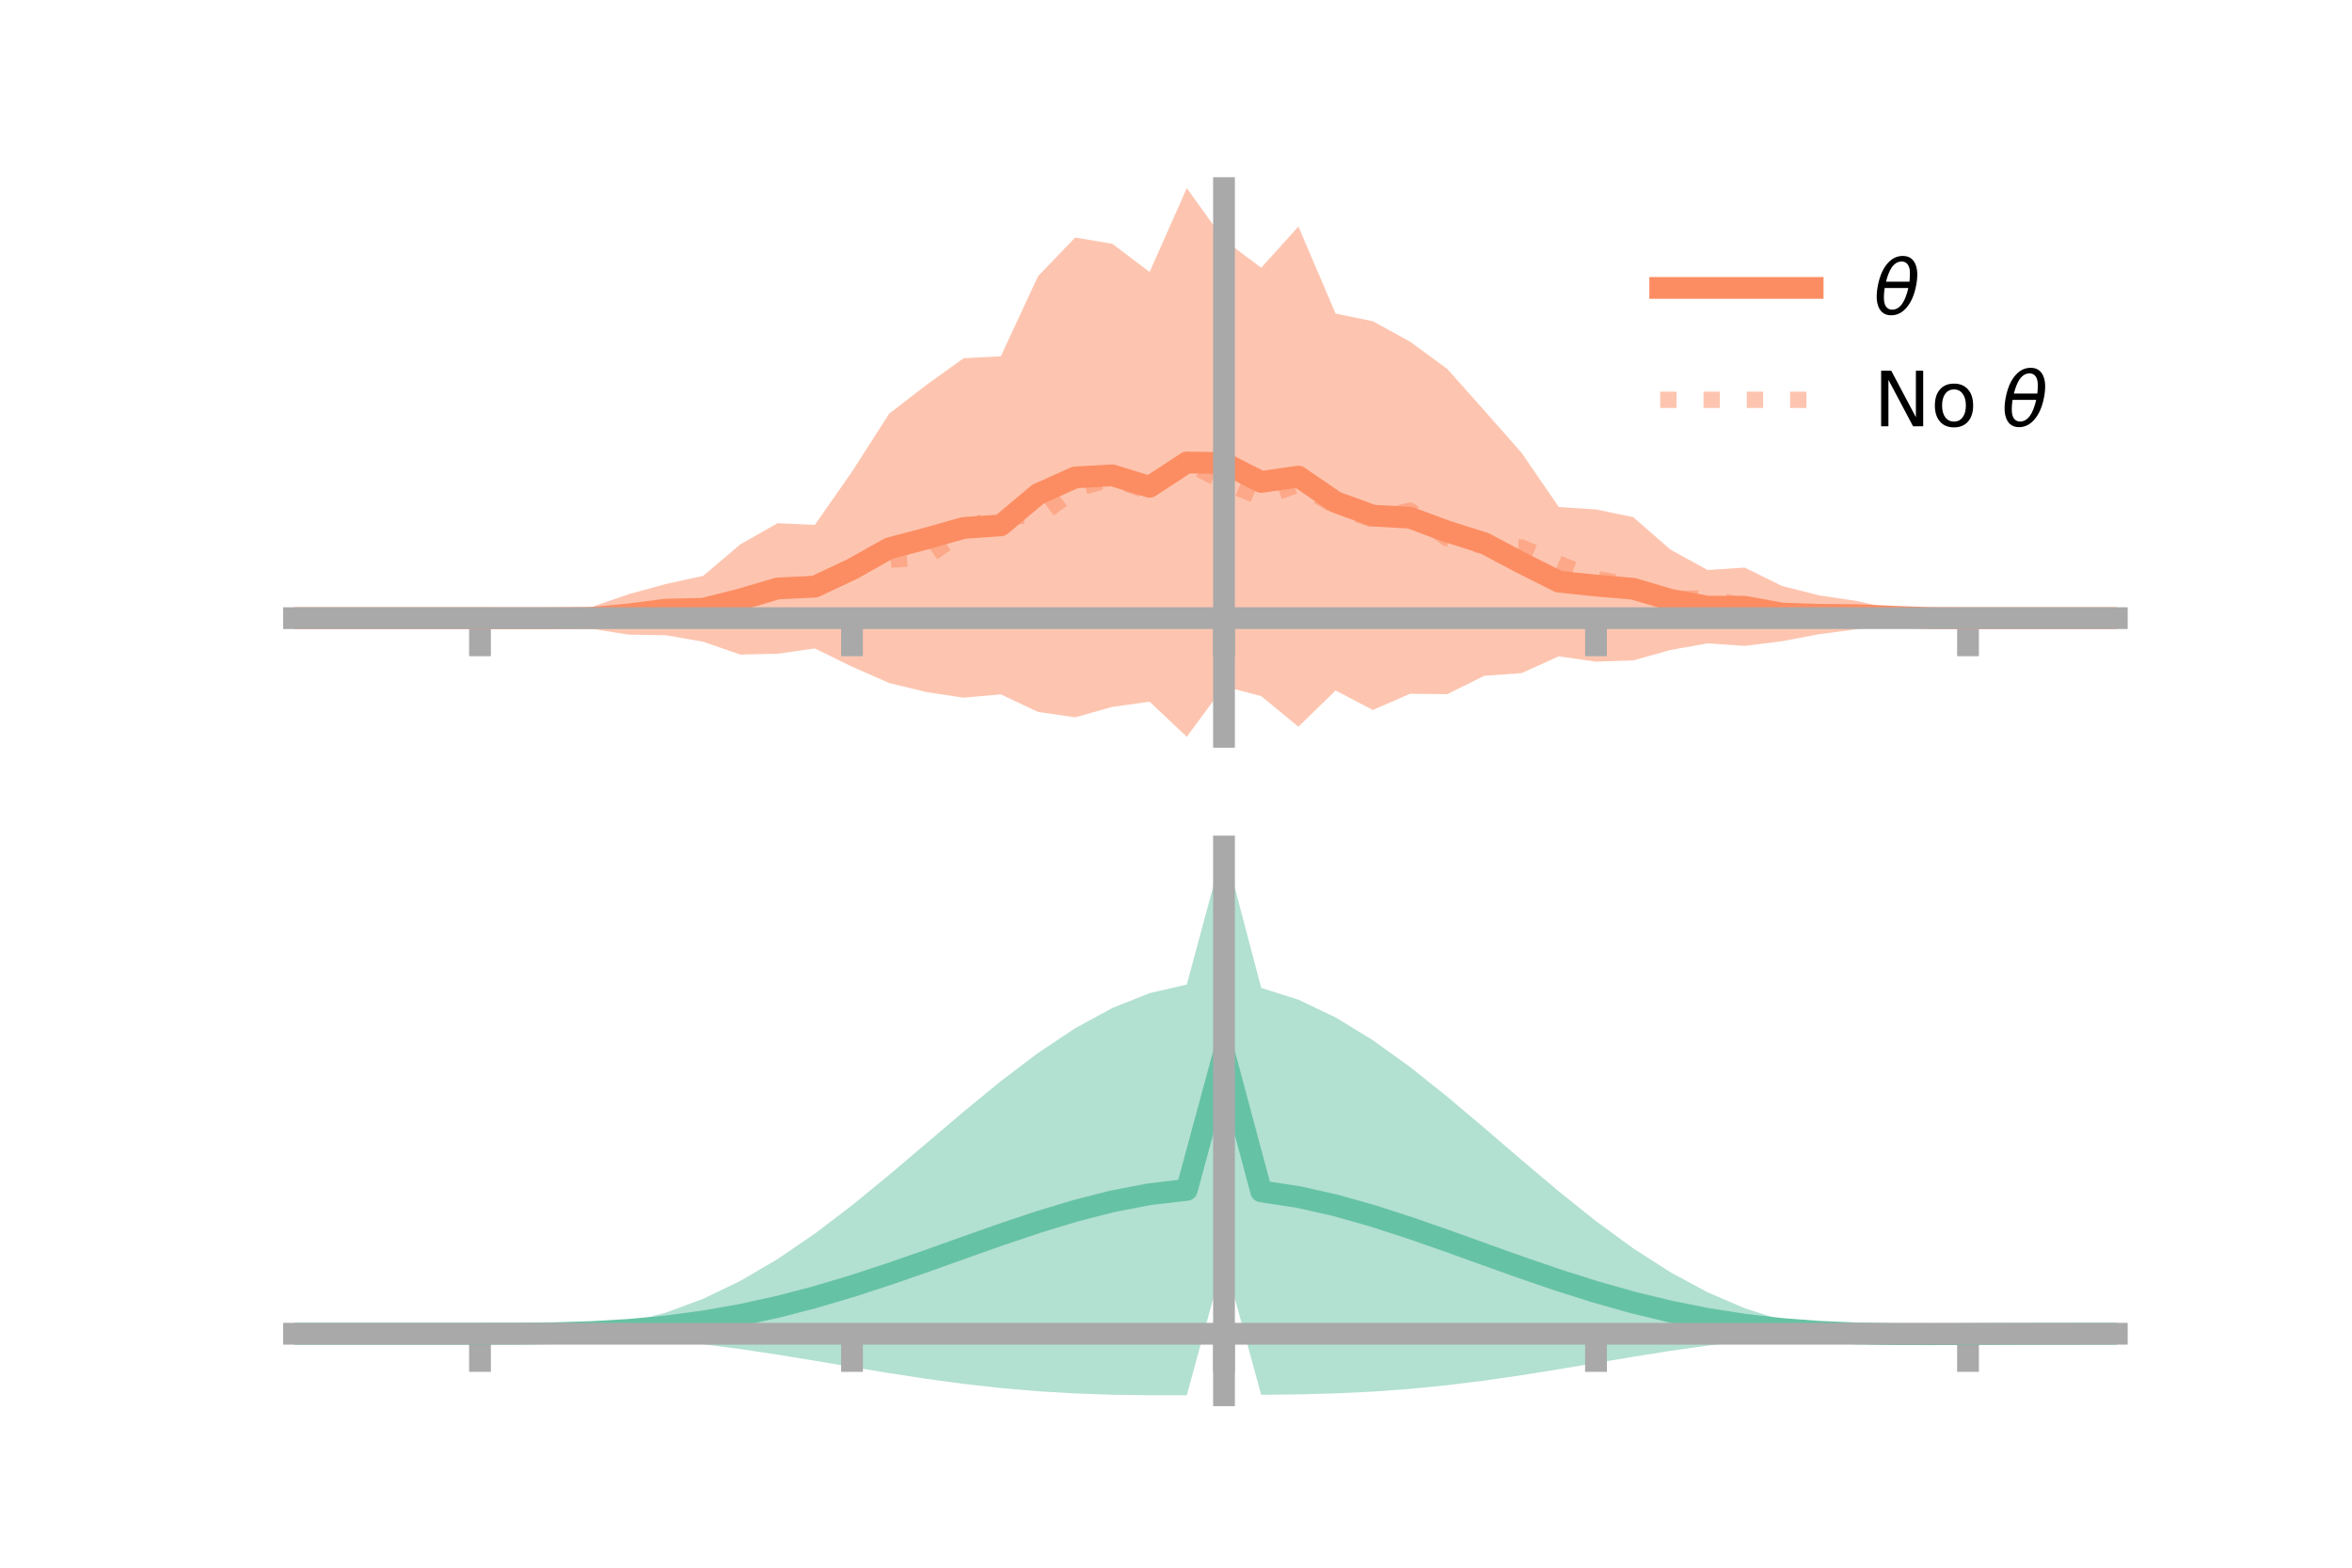 <?xml version="1.0" encoding="utf-8" standalone="no"?>
<!DOCTYPE svg PUBLIC "-//W3C//DTD SVG 1.1//EN"
  "http://www.w3.org/Graphics/SVG/1.1/DTD/svg11.dtd">
<!-- Created with matplotlib (https://matplotlib.org/) -->
<svg height="144pt" version="1.1" viewBox="0 0 216 144" width="216pt" xmlns="http://www.w3.org/2000/svg" xmlns:xlink="http://www.w3.org/1999/xlink">
 <defs>
  <style type="text/css">*{stroke-linecap:butt;stroke-linejoin:round;}</style>
 </defs>
 <g id="figure_1">
  <g id="patch_1">
   <path d="M 0 144 
L 216 144 
L 216 0 
L 0 0 
z
" style="fill:none;"/>
  </g>
  <g id="axes_1">
   <g id="patch_2">
    <path d="M 27 67.68 
L 194.4 67.68 
L 194.4 17.28 
L 27 17.28 
z
" style="fill:none;"/>
   </g>
   <g id="PolyCollection_1">
    <path clip-path="url(#p1438b0fd08)" d="M 27 56.781 
L 27 56.781 
L 30.416 56.781 
L 33.833 56.781 
L 37.249 56.781 
L 40.665 56.781 
L 44.082 56.781 
L 47.498 56.743 
L 50.914 56.19 
L 54.331 55.755 
L 57.747 54.575 
L 61.163 53.641 
L 64.58 52.893 
L 67.996 49.996 
L 71.412 48.056 
L 74.829 48.219 
L 78.245 43.325 
L 81.661 37.991 
L 85.078 35.358 
L 88.494 32.903 
L 91.91 32.728 
L 95.327 25.376 
L 98.743 21.816 
L 102.159 22.397 
L 105.576 24.984 
L 108.992 17.28 
L 112.408 22.037 
L 115.824 24.595 
L 119.241 20.81 
L 122.657 28.807 
L 126.073 29.505 
L 129.49 31.379 
L 132.906 33.88 
L 136.322 37.718 
L 139.739 41.594 
L 143.155 46.57 
L 146.571 46.796 
L 149.988 47.499 
L 153.404 50.483 
L 156.82 52.356 
L 160.237 52.138 
L 163.653 53.823 
L 167.069 54.689 
L 170.486 55.197 
L 173.902 55.96 
L 177.318 56.691 
L 180.735 56.781 
L 184.151 56.781 
L 187.567 56.781 
L 190.984 56.781 
L 194.4 56.781 
L 194.4 56.781 
L 194.4 56.781 
L 190.984 56.781 
L 187.567 56.781 
L 184.151 56.781 
L 180.735 56.781 
L 177.318 56.848 
L 173.902 57.345 
L 170.486 57.804 
L 167.069 58.255 
L 163.653 58.899 
L 160.237 59.329 
L 156.82 59.096 
L 153.404 59.707 
L 149.988 60.66 
L 146.571 60.776 
L 143.155 60.288 
L 139.739 61.831 
L 136.322 62.076 
L 132.906 63.762 
L 129.49 63.728 
L 126.073 65.217 
L 122.657 63.426 
L 119.241 66.752 
L 115.824 63.944 
L 112.408 63.041 
L 108.992 67.68 
L 105.576 64.452 
L 102.159 64.93 
L 98.743 65.89 
L 95.327 65.395 
L 91.91 63.783 
L 88.494 64.087 
L 85.078 63.57 
L 81.661 62.741 
L 78.245 61.238 
L 74.829 59.563 
L 71.412 60.047 
L 67.996 60.129 
L 64.58 58.947 
L 61.163 58.35 
L 57.747 58.296 
L 54.331 57.761 
L 50.914 57.374 
L 47.498 56.831 
L 44.082 56.781 
L 40.665 56.781 
L 37.249 56.781 
L 33.833 56.781 
L 30.416 56.781 
L 27 56.781 
z
" style="fill:#fc8d62;fill-opacity:0.5;"/>
   </g>
   <g id="matplotlib.axis_1">
    <g id="xtick_1">
     <g id="line2d_1">
      <defs>
       <path d="M 0 0 
L 0 3.5 
" id="mffe16cc1a3" style="stroke:#a9a9a9;stroke-width:2;"/>
      </defs>
      <g>
       <use style="fill:#a9a9a9;stroke:#a9a9a9;stroke-width:2;" x="44.082" xlink:href="#mffe16cc1a3" y="56.781"/>
      </g>
     </g>
    </g>
    <g id="xtick_2">
     <g id="line2d_2">
      <g>
       <use style="fill:#a9a9a9;stroke:#a9a9a9;stroke-width:2;" x="78.245" xlink:href="#mffe16cc1a3" y="56.781"/>
      </g>
     </g>
    </g>
    <g id="xtick_3">
     <g id="line2d_3">
      <g>
       <use style="fill:#a9a9a9;stroke:#a9a9a9;stroke-width:2;" x="112.408" xlink:href="#mffe16cc1a3" y="56.781"/>
      </g>
     </g>
    </g>
    <g id="xtick_4">
     <g id="line2d_4">
      <g>
       <use style="fill:#a9a9a9;stroke:#a9a9a9;stroke-width:2;" x="146.571" xlink:href="#mffe16cc1a3" y="56.781"/>
      </g>
     </g>
    </g>
    <g id="xtick_5">
     <g id="line2d_5">
      <g>
       <use style="fill:#a9a9a9;stroke:#a9a9a9;stroke-width:2;" x="180.735" xlink:href="#mffe16cc1a3" y="56.781"/>
      </g>
     </g>
    </g>
   </g>
   <g id="matplotlib.axis_2"/>
   <g id="line2d_6">
    <path clip-path="url(#p1438b0fd08)" d="M 27 56.781 
L 30.416 56.781 
L 33.833 56.781 
L 37.249 56.781 
L 40.665 56.781 
L 44.082 56.781 
L 47.498 56.787 
L 50.914 56.782 
L 54.331 56.758 
L 57.747 56.435 
L 61.163 55.996 
L 64.58 55.92 
L 67.996 55.063 
L 71.412 54.052 
L 74.829 53.891 
L 78.245 52.281 
L 81.661 50.366 
L 85.078 49.464 
L 88.494 48.495 
L 91.91 48.256 
L 95.327 45.385 
L 98.743 43.853 
L 102.159 43.663 
L 105.576 44.718 
L 108.992 42.48 
L 112.408 42.539 
L 115.824 44.269 
L 119.241 43.781 
L 122.657 46.116 
L 126.073 47.361 
L 129.49 47.553 
L 132.906 48.821 
L 136.322 49.897 
L 139.739 51.712 
L 143.155 53.429 
L 146.571 53.786 
L 149.988 54.079 
L 153.404 55.095 
L 156.82 55.726 
L 160.237 55.734 
L 163.653 56.361 
L 167.069 56.472 
L 170.486 56.501 
L 173.902 56.652 
L 177.318 56.77 
L 180.735 56.781 
L 184.151 56.781 
L 187.567 56.781 
L 190.984 56.781 
L 194.4 56.781 
" style="fill:none;stroke:#fc8d62;stroke-linecap:square;stroke-width:2;"/>
   </g>
   <g id="line2d_7">
    <path clip-path="url(#p1438b0fd08)" d="M 27 56.781 
L 30.416 56.781 
L 33.833 56.781 
L 37.249 56.781 
L 40.665 56.781 
L 44.082 56.781 
L 47.498 56.779 
L 50.914 56.718 
L 54.331 56.725 
L 57.747 56.409 
L 61.163 56.341 
L 64.58 55.749 
L 67.996 55.566 
L 71.412 53.845 
L 74.829 53.618 
L 78.245 52.281 
L 81.661 51.432 
L 85.078 51.17 
L 88.494 48.745 
L 91.91 47.222 
L 95.327 47.517 
L 98.743 44.929 
L 102.159 43.951 
L 105.576 45.164 
L 108.992 42.48 
L 112.408 44.28 
L 115.824 45.7 
L 119.241 44.5 
L 122.657 46.502 
L 126.073 47.731 
L 129.49 46.905 
L 132.906 49.447 
L 136.322 50.163 
L 139.739 50.287 
L 143.155 51.783 
L 146.571 53.16 
L 149.988 53.804 
L 153.404 55.032 
L 156.82 54.957 
L 160.237 55.68 
L 163.653 56.178 
L 167.069 56.623 
L 170.486 56.644 
L 173.902 56.758 
L 177.318 56.782 
L 180.735 56.781 
L 184.151 56.781 
L 187.567 56.781 
L 190.984 56.781 
L 194.4 56.781 
" style="fill:none;stroke:#fc8d62;stroke-dasharray:1.5,2.475;stroke-dashoffset:0;stroke-opacity:0.5;stroke-width:1.5;"/>
   </g>
   <g id="patch_3">
    <path d="M 112.408 67.68 
L 112.408 17.28 
" style="fill:none;stroke:#a9a9a9;stroke-linecap:square;stroke-linejoin:miter;stroke-width:2;"/>
   </g>
   <g id="patch_4">
    <path d="M 194.4 67.68 
L 194.4 17.28 
" style="fill:none;"/>
   </g>
   <g id="patch_5">
    <path d="M 27 56.781 
L 194.4 56.781 
" style="fill:none;stroke:#a9a9a9;stroke-linecap:square;stroke-linejoin:miter;stroke-width:2;"/>
   </g>
   <g id="patch_6">
    <path d="M 27 17.28 
L 194.4 17.28 
" style="fill:none;"/>
   </g>
   <g id="legend_1">
    <g id="line2d_8">
     <path d="M 152.47 26.449 
L 166.47 26.449 
" style="fill:none;stroke:#fc8d62;stroke-linecap:square;stroke-width:2;"/>
    </g>
    <g id="line2d_9"/>
    <g id="text_1">
     <!-- $\theta$ -->
     <g transform="translate(172.07 28.899)scale(0.07 -0.07)">
      <defs>
       <path d="M 45.516 34.672 
L 14.453 34.672 
Q 12.359 20.062 14.5 13.875 
Q 17.188 6.25 24.469 6.25 
Q 31.781 6.25 37.359 13.922 
Q 42.234 20.656 45.516 34.672 
z
M 47.016 42.969 
Q 48.344 56.844 46.625 61.719 
Q 43.953 69.438 36.766 69.438 
Q 29.297 69.438 23.828 61.812 
Q 19.531 55.672 16.156 42.969 
z
M 38.188 76.766 
Q 49.906 76.766 54.594 66.406 
Q 59.281 56.109 55.719 37.844 
Q 52.203 19.625 43.453 9.281 
Q 34.766 -1.125 23.047 -1.125 
Q 11.281 -1.125 6.641 9.281 
Q 2 19.625 5.516 37.844 
Q 9.078 56.109 17.719 66.406 
Q 26.422 76.766 38.188 76.766 
z
" id="DejaVuSans-Oblique-952"/>
      </defs>
      <use transform="translate(0 0.234)" xlink:href="#DejaVuSans-Oblique-952"/>
     </g>
    </g>
    <g id="line2d_10">
     <path d="M 152.47 36.724 
L 166.47 36.724 
" style="fill:none;stroke:#fc8d62;stroke-dasharray:1.5,2.475;stroke-dashoffset:0;stroke-opacity:0.5;stroke-width:1.5;"/>
    </g>
    <g id="line2d_11"/>
    <g id="text_2">
     <!-- No $\theta$ -->
     <g transform="translate(172.07 39.174)scale(0.07 -0.07)">
      <defs>
       <path d="M 9.812 72.906 
L 23.094 72.906 
L 55.422 11.922 
L 55.422 72.906 
L 64.984 72.906 
L 64.984 0 
L 51.703 0 
L 19.391 60.984 
L 19.391 0 
L 9.812 0 
z
" id="DejaVuSans-78"/>
       <path d="M 30.609 48.391 
Q 23.391 48.391 19.188 42.75 
Q 14.984 37.109 14.984 27.297 
Q 14.984 17.484 19.156 11.844 
Q 23.344 6.203 30.609 6.203 
Q 37.797 6.203 41.984 11.859 
Q 46.188 17.531 46.188 27.297 
Q 46.188 37.016 41.984 42.703 
Q 37.797 48.391 30.609 48.391 
z
M 30.609 56 
Q 42.328 56 49.016 48.375 
Q 55.719 40.766 55.719 27.297 
Q 55.719 13.875 49.016 6.219 
Q 42.328 -1.422 30.609 -1.422 
Q 18.844 -1.422 12.172 6.219 
Q 5.516 13.875 5.516 27.297 
Q 5.516 40.766 12.172 48.375 
Q 18.844 56 30.609 56 
z
" id="DejaVuSans-111"/>
       <path id="DejaVuSans-32"/>
      </defs>
      <use transform="translate(0 0.234)" xlink:href="#DejaVuSans-78"/>
      <use transform="translate(74.805 0.234)" xlink:href="#DejaVuSans-111"/>
      <use transform="translate(135.986 0.234)" xlink:href="#DejaVuSans-32"/>
      <use transform="translate(167.773 0.234)" xlink:href="#DejaVuSans-Oblique-952"/>
     </g>
    </g>
   </g>
  </g>
  <g id="axes_2">
   <g id="patch_7">
    <path d="M 27 128.16 
L 194.4 128.16 
L 194.4 77.76 
L 27 77.76 
z
" style="fill:none;"/>
   </g>
   <g id="PolyCollection_2">
    <path clip-path="url(#p2019cf977c)" d="M 27 122.513 
L 27 122.508 
L 30.416 122.509 
L 33.833 122.51 
L 37.249 122.51 
L 40.665 122.51 
L 44.082 122.51 
L 47.498 122.492 
L 50.914 122.371 
L 54.331 122.058 
L 57.747 121.476 
L 61.163 120.569 
L 64.58 119.3 
L 67.996 117.657 
L 71.412 115.652 
L 74.829 113.319 
L 78.245 110.716 
L 81.661 107.918 
L 85.078 105.018 
L 88.494 102.114 
L 91.91 99.313 
L 95.327 96.724 
L 98.743 94.449 
L 102.159 92.588 
L 105.576 91.226 
L 108.992 90.434 
L 112.408 77.76 
L 115.824 90.742 
L 119.241 91.827 
L 122.657 93.455 
L 126.073 95.546 
L 129.49 98.005 
L 132.906 100.731 
L 136.322 103.616 
L 139.739 106.552 
L 143.155 109.435 
L 146.571 112.168 
L 149.988 114.667 
L 153.404 116.862 
L 156.82 118.707 
L 160.237 120.175 
L 163.653 121.266 
L 167.069 121.999 
L 170.486 122.387 
L 173.902 122.432 
L 177.318 122.438 
L 180.735 122.46 
L 184.151 122.479 
L 187.567 122.492 
L 190.984 122.5 
L 194.4 122.505 
L 194.4 122.518 
L 194.4 122.518 
L 190.984 122.529 
L 187.567 122.547 
L 184.151 122.577 
L 180.735 122.624 
L 177.318 122.676 
L 173.902 122.664 
L 170.486 122.579 
L 167.069 122.668 
L 163.653 122.882 
L 160.237 123.195 
L 156.82 123.6 
L 153.404 124.083 
L 149.988 124.624 
L 146.571 125.197 
L 143.155 125.771 
L 139.739 126.319 
L 136.322 126.814 
L 132.906 127.238 
L 129.49 127.576 
L 126.073 127.826 
L 122.657 127.989 
L 119.241 128.08 
L 115.824 128.119 
L 112.408 115.632 
L 108.992 128.158 
L 105.576 128.16 
L 102.159 128.113 
L 98.743 127.995 
L 95.327 127.792 
L 91.91 127.498 
L 88.494 127.115 
L 85.078 126.652 
L 81.661 126.128 
L 78.245 125.565 
L 74.829 124.99 
L 71.412 124.432 
L 67.996 123.919 
L 64.58 123.473 
L 61.163 123.11 
L 57.747 122.838 
L 54.331 122.657 
L 50.914 122.556 
L 47.498 122.516 
L 44.082 122.51 
L 40.665 122.51 
L 37.249 122.51 
L 33.833 122.51 
L 30.416 122.511 
L 27 122.513 
z
" style="fill:#66c2a5;fill-opacity:0.5;"/>
   </g>
   <g id="matplotlib.axis_3">
    <g id="xtick_6">
     <g id="line2d_12">
      <g>
       <use style="fill:#a9a9a9;stroke:#a9a9a9;stroke-width:2;" x="44.082" xlink:href="#mffe16cc1a3" y="122.51"/>
      </g>
     </g>
    </g>
    <g id="xtick_7">
     <g id="line2d_13">
      <g>
       <use style="fill:#a9a9a9;stroke:#a9a9a9;stroke-width:2;" x="78.245" xlink:href="#mffe16cc1a3" y="122.51"/>
      </g>
     </g>
    </g>
    <g id="xtick_8">
     <g id="line2d_14">
      <g>
       <use style="fill:#a9a9a9;stroke:#a9a9a9;stroke-width:2;" x="112.408" xlink:href="#mffe16cc1a3" y="122.51"/>
      </g>
     </g>
    </g>
    <g id="xtick_9">
     <g id="line2d_15">
      <g>
       <use style="fill:#a9a9a9;stroke:#a9a9a9;stroke-width:2;" x="146.571" xlink:href="#mffe16cc1a3" y="122.51"/>
      </g>
     </g>
    </g>
    <g id="xtick_10">
     <g id="line2d_16">
      <g>
       <use style="fill:#a9a9a9;stroke:#a9a9a9;stroke-width:2;" x="180.735" xlink:href="#mffe16cc1a3" y="122.51"/>
      </g>
     </g>
    </g>
   </g>
   <g id="matplotlib.axis_4"/>
   <g id="line2d_17">
    <path clip-path="url(#p2019cf977c)" d="M 27 122.511 
L 30.416 122.51 
L 33.833 122.51 
L 37.249 122.51 
L 40.665 122.51 
L 44.082 122.51 
L 47.498 122.504 
L 50.914 122.464 
L 54.331 122.358 
L 57.747 122.157 
L 61.163 121.839 
L 64.58 121.386 
L 67.996 120.788 
L 71.412 120.042 
L 74.829 119.154 
L 78.245 118.14 
L 81.661 117.023 
L 85.078 115.835 
L 88.494 114.614 
L 91.91 113.406 
L 95.327 112.258 
L 98.743 111.222 
L 102.159 110.35 
L 105.576 109.693 
L 108.992 109.296 
L 112.408 96.696 
L 115.824 109.431 
L 119.241 109.953 
L 122.657 110.722 
L 126.073 111.686 
L 129.49 112.791 
L 132.906 113.984 
L 136.322 115.215 
L 139.739 116.435 
L 143.155 117.603 
L 146.571 118.682 
L 149.988 119.646 
L 153.404 120.473 
L 156.82 121.154 
L 160.237 121.685 
L 163.653 122.074 
L 167.069 122.333 
L 170.486 122.483 
L 173.902 122.548 
L 177.318 122.557 
L 180.735 122.542 
L 184.151 122.528 
L 187.567 122.52 
L 190.984 122.515 
L 194.4 122.512 
" style="fill:none;stroke:#66c2a5;stroke-linecap:square;stroke-width:2;"/>
   </g>
   <g id="patch_8">
    <path d="M 112.408 128.16 
L 112.408 77.76 
" style="fill:none;stroke:#a9a9a9;stroke-linecap:square;stroke-linejoin:miter;stroke-width:2;"/>
   </g>
   <g id="patch_9">
    <path d="M 194.4 128.16 
L 194.4 77.76 
" style="fill:none;"/>
   </g>
   <g id="patch_10">
    <path d="M 27 122.51 
L 194.4 122.51 
" style="fill:none;stroke:#a9a9a9;stroke-linecap:square;stroke-linejoin:miter;stroke-width:2;"/>
   </g>
   <g id="patch_11">
    <path d="M 27 77.76 
L 194.4 77.76 
" style="fill:none;"/>
   </g>
  </g>
 </g>
 <defs>
  <clipPath id="p1438b0fd08">
   <rect height="50.4" width="167.4" x="27" y="17.28"/>
  </clipPath>
  <clipPath id="p2019cf977c">
   <rect height="50.4" width="167.4" x="27" y="77.76"/>
  </clipPath>
 </defs>
</svg>
